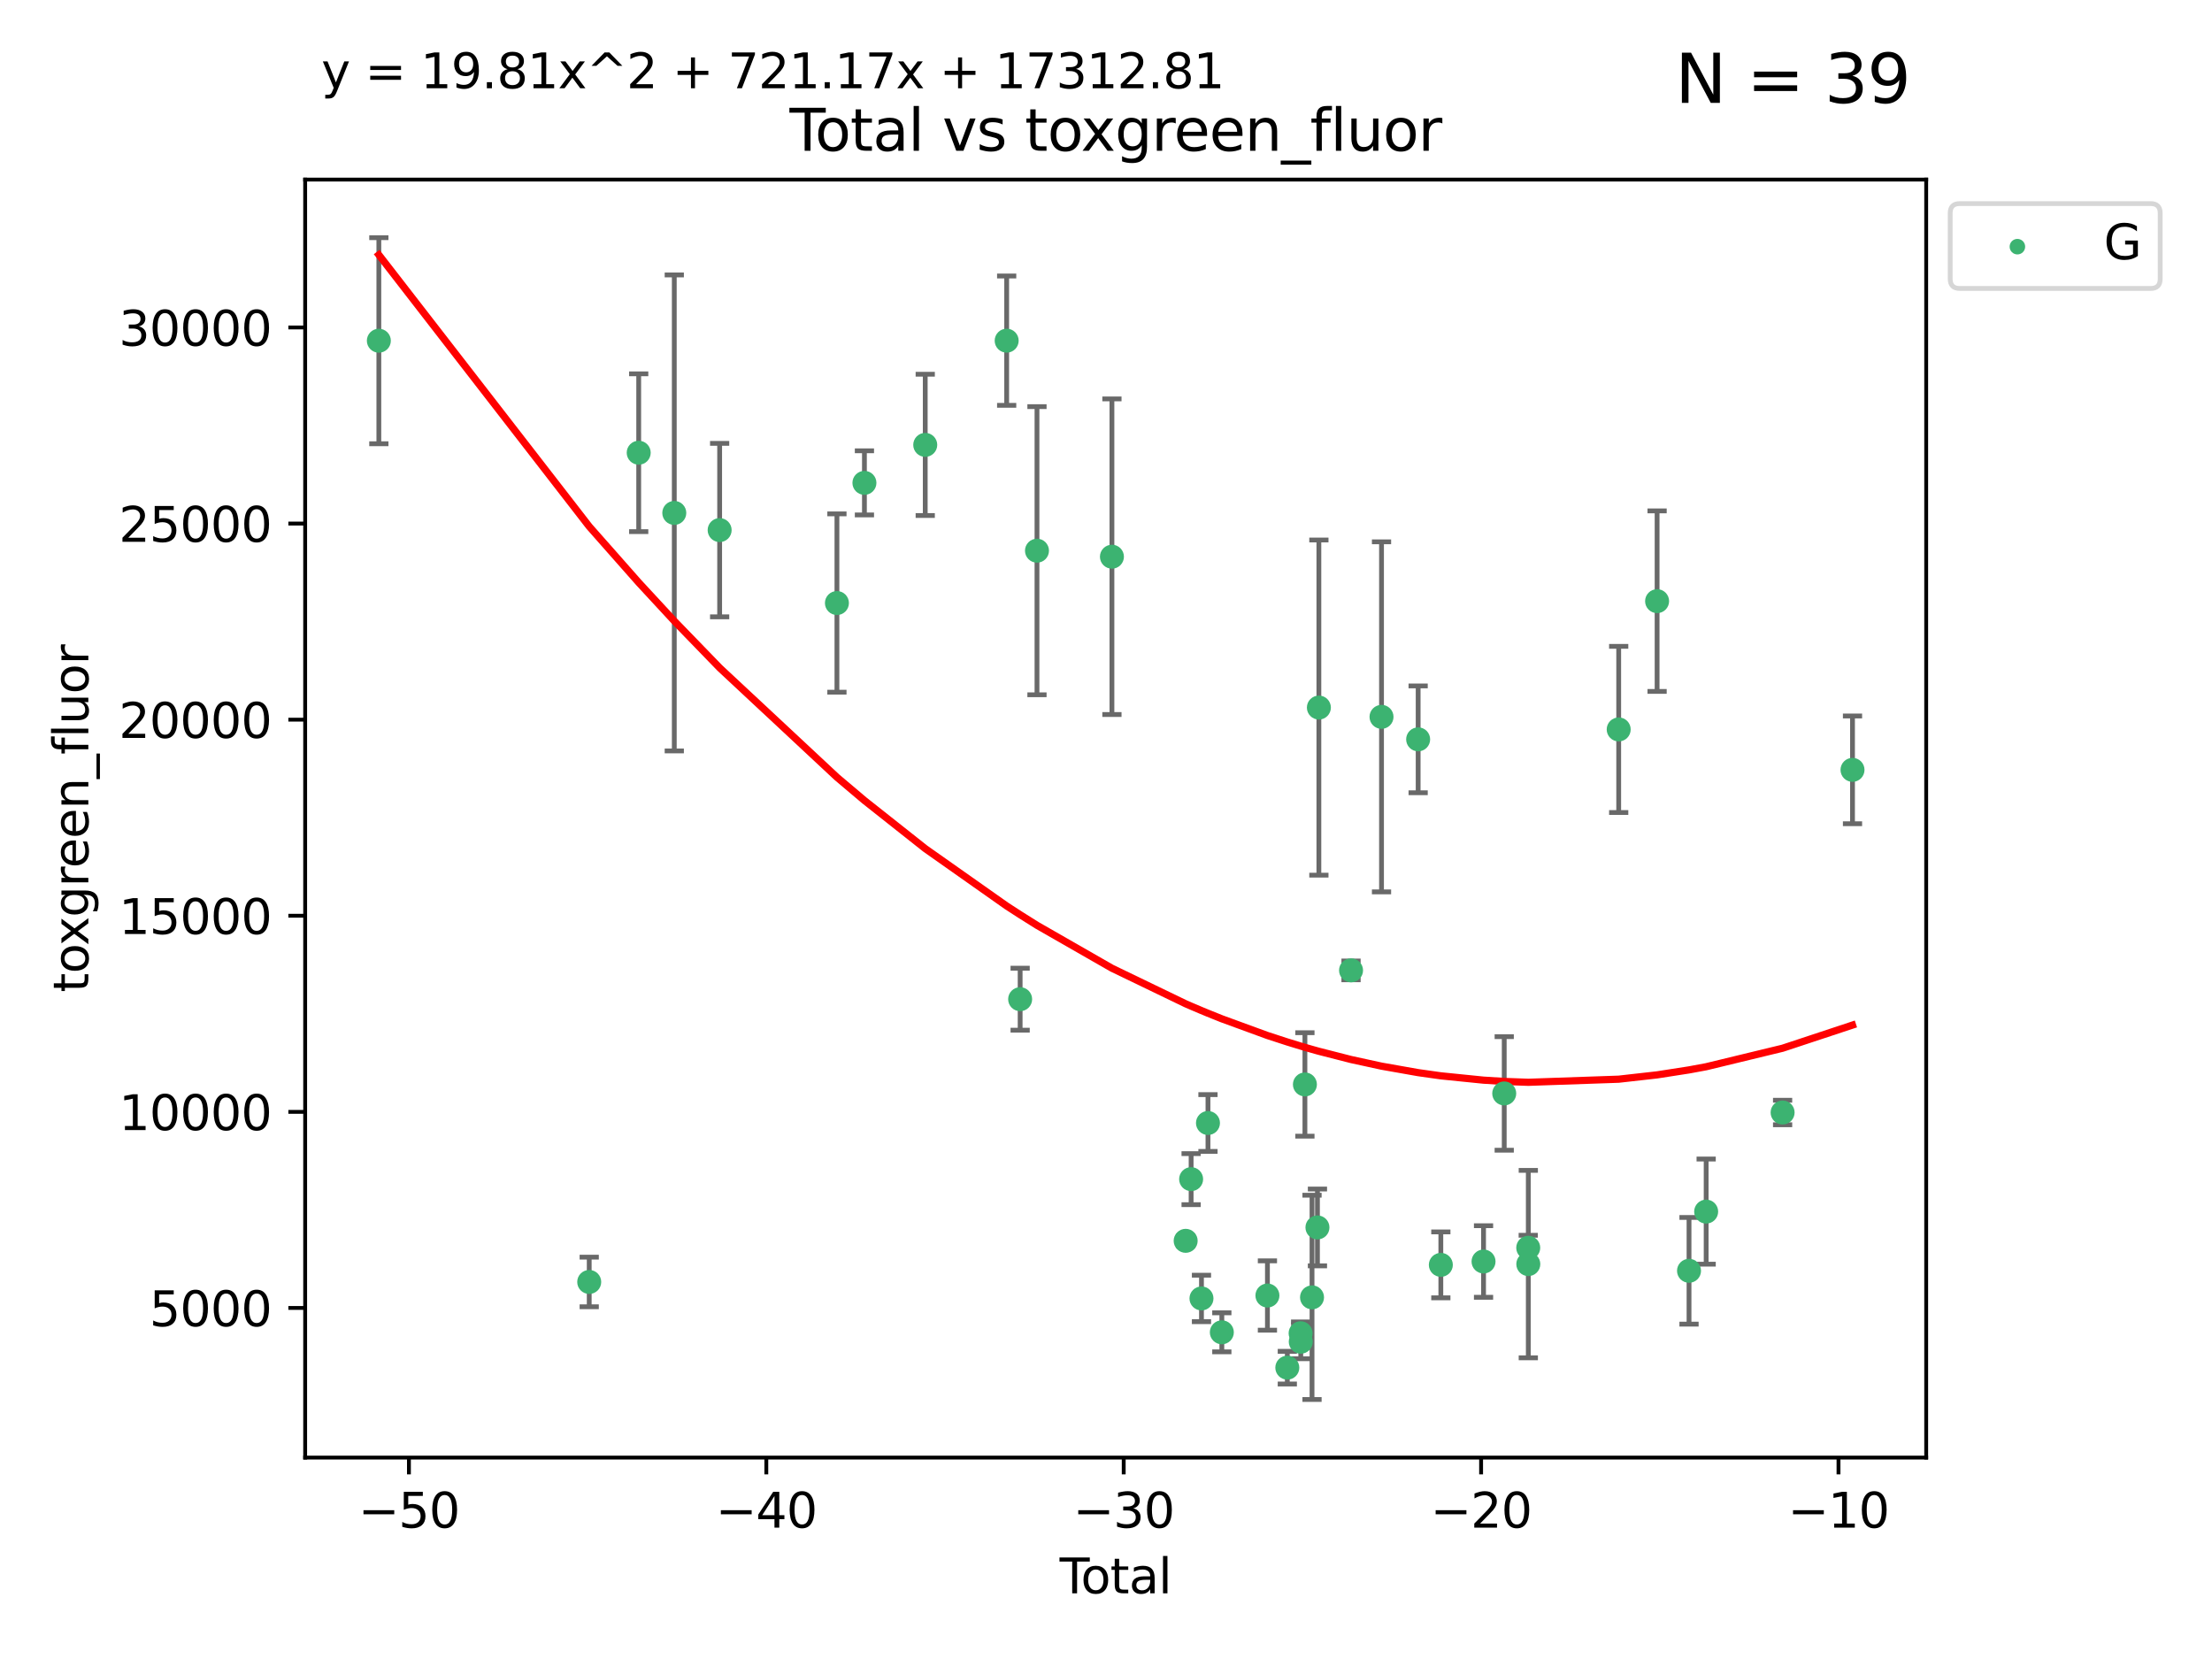 <?xml version="1.0" encoding="utf-8" standalone="no"?>
<!DOCTYPE svg PUBLIC "-//W3C//DTD SVG 1.1//EN"
  "http://www.w3.org/Graphics/SVG/1.1/DTD/svg11.dtd">
<svg xmlns:xlink="http://www.w3.org/1999/xlink" width="460.8pt" height="345.6pt" viewBox="0 0 460.8 345.6" xmlns="http://www.w3.org/2000/svg" version="1.1">
 <defs>
  <style type="text/css">*{stroke-linejoin: round; stroke-linecap: butt}</style>
 </defs>
 <g id="figure_1">
  <g id="patch_1">
   <path d="M 0 345.6 
L 460.8 345.6 
L 460.8 0 
L 0 0 
z
" style="fill: #ffffff"/>
  </g>
  <g id="axes_1">
   <g id="patch_2">
    <path d="M 63.571 303.64 
L 401.26 303.64 
L 401.26 37.411 
L 63.571 37.411 
z
" style="fill: #ffffff"/>
   </g>
   <g id="PathCollection_1">
    <defs>
     <path id="m43f8cc5f55" d="M 0 1.118 
C 0.297 1.118 0.581 1 0.791 0.791 
C 1 0.581 1.118 0.297 1.118 0 
C 1.118 -0.297 1 -0.581 0.791 -0.791 
C 0.581 -1 0.297 -1.118 0 -1.118 
C -0.297 -1.118 -0.581 -1 -0.791 -0.791 
C -1 -0.581 -1.118 -0.297 -1.118 0 
C -1.118 0.297 -1 0.581 -0.791 0.791 
C -0.581 1 -0.297 1.118 0 1.118 
z
" style="stroke: #3cb371"/>
    </defs>
    <g clip-path="url(#pac9cef1f33)">
     <use xlink:href="#m43f8cc5f55" x="78.921" y="70.977" style="fill: #3cb371; stroke: #3cb371"/>
     <use xlink:href="#m43f8cc5f55" x="122.745" y="267.056" style="fill: #3cb371; stroke: #3cb371"/>
     <use xlink:href="#m43f8cc5f55" x="133.054" y="94.31" style="fill: #3cb371; stroke: #3cb371"/>
     <use xlink:href="#m43f8cc5f55" x="140.466" y="106.853" style="fill: #3cb371; stroke: #3cb371"/>
     <use xlink:href="#m43f8cc5f55" x="149.915" y="110.429" style="fill: #3cb371; stroke: #3cb371"/>
     <use xlink:href="#m43f8cc5f55" x="174.347" y="125.623" style="fill: #3cb371; stroke: #3cb371"/>
     <use xlink:href="#m43f8cc5f55" x="180.076" y="100.591" style="fill: #3cb371; stroke: #3cb371"/>
     <use xlink:href="#m43f8cc5f55" x="192.744" y="92.676" style="fill: #3cb371; stroke: #3cb371"/>
     <use xlink:href="#m43f8cc5f55" x="209.708" y="70.968" style="fill: #3cb371; stroke: #3cb371"/>
     <use xlink:href="#m43f8cc5f55" x="212.514" y="208.149" style="fill: #3cb371; stroke: #3cb371"/>
     <use xlink:href="#m43f8cc5f55" x="216.022" y="114.719" style="fill: #3cb371; stroke: #3cb371"/>
     <use xlink:href="#m43f8cc5f55" x="231.636" y="115.971" style="fill: #3cb371; stroke: #3cb371"/>
     <use xlink:href="#m43f8cc5f55" x="246.995" y="258.486" style="fill: #3cb371; stroke: #3cb371"/>
     <use xlink:href="#m43f8cc5f55" x="248.132" y="245.635" style="fill: #3cb371; stroke: #3cb371"/>
     <use xlink:href="#m43f8cc5f55" x="250.289" y="270.487" style="fill: #3cb371; stroke: #3cb371"/>
     <use xlink:href="#m43f8cc5f55" x="251.643" y="233.941" style="fill: #3cb371; stroke: #3cb371"/>
     <use xlink:href="#m43f8cc5f55" x="254.53" y="277.544" style="fill: #3cb371; stroke: #3cb371"/>
     <use xlink:href="#m43f8cc5f55" x="264.028" y="269.88" style="fill: #3cb371; stroke: #3cb371"/>
     <use xlink:href="#m43f8cc5f55" x="268.172" y="284.908" style="fill: #3cb371; stroke: #3cb371"/>
     <use xlink:href="#m43f8cc5f55" x="270.942" y="277.739" style="fill: #3cb371; stroke: #3cb371"/>
     <use xlink:href="#m43f8cc5f55" x="270.973" y="279.508" style="fill: #3cb371; stroke: #3cb371"/>
     <use xlink:href="#m43f8cc5f55" x="271.837" y="225.909" style="fill: #3cb371; stroke: #3cb371"/>
     <use xlink:href="#m43f8cc5f55" x="273.319" y="270.261" style="fill: #3cb371; stroke: #3cb371"/>
     <use xlink:href="#m43f8cc5f55" x="274.449" y="255.697" style="fill: #3cb371; stroke: #3cb371"/>
     <use xlink:href="#m43f8cc5f55" x="274.747" y="147.399" style="fill: #3cb371; stroke: #3cb371"/>
     <use xlink:href="#m43f8cc5f55" x="281.447" y="202.146" style="fill: #3cb371; stroke: #3cb371"/>
     <use xlink:href="#m43f8cc5f55" x="287.795" y="149.334" style="fill: #3cb371; stroke: #3cb371"/>
     <use xlink:href="#m43f8cc5f55" x="295.426" y="154.019" style="fill: #3cb371; stroke: #3cb371"/>
     <use xlink:href="#m43f8cc5f55" x="300.153" y="263.493" style="fill: #3cb371; stroke: #3cb371"/>
     <use xlink:href="#m43f8cc5f55" x="309.049" y="262.793" style="fill: #3cb371; stroke: #3cb371"/>
     <use xlink:href="#m43f8cc5f55" x="313.358" y="227.782" style="fill: #3cb371; stroke: #3cb371"/>
     <use xlink:href="#m43f8cc5f55" x="318.359" y="259.933" style="fill: #3cb371; stroke: #3cb371"/>
     <use xlink:href="#m43f8cc5f55" x="318.374" y="263.334" style="fill: #3cb371; stroke: #3cb371"/>
     <use xlink:href="#m43f8cc5f55" x="337.204" y="151.954" style="fill: #3cb371; stroke: #3cb371"/>
     <use xlink:href="#m43f8cc5f55" x="345.204" y="125.231" style="fill: #3cb371; stroke: #3cb371"/>
     <use xlink:href="#m43f8cc5f55" x="351.854" y="264.73" style="fill: #3cb371; stroke: #3cb371"/>
     <use xlink:href="#m43f8cc5f55" x="355.424" y="252.398" style="fill: #3cb371; stroke: #3cb371"/>
     <use xlink:href="#m43f8cc5f55" x="371.349" y="231.755" style="fill: #3cb371; stroke: #3cb371"/>
     <use xlink:href="#m43f8cc5f55" x="385.911" y="160.375" style="fill: #3cb371; stroke: #3cb371"/>
    </g>
   </g>
   <g id="matplotlib.axis_1">
    <g id="xtick_1">
     <g id="line2d_1">
      <defs>
       <path id="mf91465f338" d="M 0 0 
L 0 3.5 
" style="stroke: #000000; stroke-width: 0.8"/>
      </defs>
      <g>
       <use xlink:href="#mf91465f338" x="85.187" y="303.64" style="stroke: #000000; stroke-width: 0.8"/>
      </g>
     </g>
     <g id="text_1">
      <!-- −50 -->
      <g transform="translate(74.634 318.238)scale(0.1 -0.1)">
       <defs>
        <path id="DejaVuSans-2212" d="M 678 2272 
L 4684 2272 
L 4684 1741 
L 678 1741 
L 678 2272 
z
" transform="scale(0.016)"/>
        <path id="DejaVuSans-35" d="M 691 4666 
L 3169 4666 
L 3169 4134 
L 1269 4134 
L 1269 2991 
Q 1406 3038 1543 3061 
Q 1681 3084 1819 3084 
Q 2600 3084 3056 2656 
Q 3513 2228 3513 1497 
Q 3513 744 3044 326 
Q 2575 -91 1722 -91 
Q 1428 -91 1123 -41 
Q 819 9 494 109 
L 494 744 
Q 775 591 1075 516 
Q 1375 441 1709 441 
Q 2250 441 2565 725 
Q 2881 1009 2881 1497 
Q 2881 1984 2565 2268 
Q 2250 2553 1709 2553 
Q 1456 2553 1204 2497 
Q 953 2441 691 2322 
L 691 4666 
z
" transform="scale(0.016)"/>
        <path id="DejaVuSans-30" d="M 2034 4250 
Q 1547 4250 1301 3770 
Q 1056 3291 1056 2328 
Q 1056 1369 1301 889 
Q 1547 409 2034 409 
Q 2525 409 2770 889 
Q 3016 1369 3016 2328 
Q 3016 3291 2770 3770 
Q 2525 4250 2034 4250 
z
M 2034 4750 
Q 2819 4750 3233 4129 
Q 3647 3509 3647 2328 
Q 3647 1150 3233 529 
Q 2819 -91 2034 -91 
Q 1250 -91 836 529 
Q 422 1150 422 2328 
Q 422 3509 836 4129 
Q 1250 4750 2034 4750 
z
" transform="scale(0.016)"/>
       </defs>
       <use xlink:href="#DejaVuSans-2212"/>
       <use xlink:href="#DejaVuSans-35" x="83.789"/>
       <use xlink:href="#DejaVuSans-30" x="147.412"/>
      </g>
     </g>
    </g>
    <g id="xtick_2">
     <g id="line2d_2">
      <g>
       <use xlink:href="#mf91465f338" x="159.638" y="303.64" style="stroke: #000000; stroke-width: 0.8"/>
      </g>
     </g>
     <g id="text_2">
      <!-- −40 -->
      <g transform="translate(149.086 318.238)scale(0.1 -0.1)">
       <defs>
        <path id="DejaVuSans-34" d="M 2419 4116 
L 825 1625 
L 2419 1625 
L 2419 4116 
z
M 2253 4666 
L 3047 4666 
L 3047 1625 
L 3713 1625 
L 3713 1100 
L 3047 1100 
L 3047 0 
L 2419 0 
L 2419 1100 
L 313 1100 
L 313 1709 
L 2253 4666 
z
" transform="scale(0.016)"/>
       </defs>
       <use xlink:href="#DejaVuSans-2212"/>
       <use xlink:href="#DejaVuSans-34" x="83.789"/>
       <use xlink:href="#DejaVuSans-30" x="147.412"/>
      </g>
     </g>
    </g>
    <g id="xtick_3">
     <g id="line2d_3">
      <g>
       <use xlink:href="#mf91465f338" x="234.089" y="303.64" style="stroke: #000000; stroke-width: 0.8"/>
      </g>
     </g>
     <g id="text_3">
      <!-- −30 -->
      <g transform="translate(223.537 318.238)scale(0.1 -0.1)">
       <defs>
        <path id="DejaVuSans-33" d="M 2597 2516 
Q 3050 2419 3304 2112 
Q 3559 1806 3559 1356 
Q 3559 666 3084 287 
Q 2609 -91 1734 -91 
Q 1441 -91 1130 -33 
Q 819 25 488 141 
L 488 750 
Q 750 597 1062 519 
Q 1375 441 1716 441 
Q 2309 441 2620 675 
Q 2931 909 2931 1356 
Q 2931 1769 2642 2001 
Q 2353 2234 1838 2234 
L 1294 2234 
L 1294 2753 
L 1863 2753 
Q 2328 2753 2575 2939 
Q 2822 3125 2822 3475 
Q 2822 3834 2567 4026 
Q 2313 4219 1838 4219 
Q 1578 4219 1281 4162 
Q 984 4106 628 3988 
L 628 4550 
Q 988 4650 1302 4700 
Q 1616 4750 1894 4750 
Q 2613 4750 3031 4423 
Q 3450 4097 3450 3541 
Q 3450 3153 3228 2886 
Q 3006 2619 2597 2516 
z
" transform="scale(0.016)"/>
       </defs>
       <use xlink:href="#DejaVuSans-2212"/>
       <use xlink:href="#DejaVuSans-33" x="83.789"/>
       <use xlink:href="#DejaVuSans-30" x="147.412"/>
      </g>
     </g>
    </g>
    <g id="xtick_4">
     <g id="line2d_4">
      <g>
       <use xlink:href="#mf91465f338" x="308.541" y="303.64" style="stroke: #000000; stroke-width: 0.8"/>
      </g>
     </g>
     <g id="text_4">
      <!-- −20 -->
      <g transform="translate(297.988 318.238)scale(0.1 -0.1)">
       <defs>
        <path id="DejaVuSans-32" d="M 1228 531 
L 3431 531 
L 3431 0 
L 469 0 
L 469 531 
Q 828 903 1448 1529 
Q 2069 2156 2228 2338 
Q 2531 2678 2651 2914 
Q 2772 3150 2772 3378 
Q 2772 3750 2511 3984 
Q 2250 4219 1831 4219 
Q 1534 4219 1204 4116 
Q 875 4013 500 3803 
L 500 4441 
Q 881 4594 1212 4672 
Q 1544 4750 1819 4750 
Q 2544 4750 2975 4387 
Q 3406 4025 3406 3419 
Q 3406 3131 3298 2873 
Q 3191 2616 2906 2266 
Q 2828 2175 2409 1742 
Q 1991 1309 1228 531 
z
" transform="scale(0.016)"/>
       </defs>
       <use xlink:href="#DejaVuSans-2212"/>
       <use xlink:href="#DejaVuSans-32" x="83.789"/>
       <use xlink:href="#DejaVuSans-30" x="147.412"/>
      </g>
     </g>
    </g>
    <g id="xtick_5">
     <g id="line2d_5">
      <g>
       <use xlink:href="#mf91465f338" x="382.992" y="303.64" style="stroke: #000000; stroke-width: 0.8"/>
      </g>
     </g>
     <g id="text_5">
      <!-- −10 -->
      <g transform="translate(372.44 318.238)scale(0.1 -0.1)">
       <defs>
        <path id="DejaVuSans-31" d="M 794 531 
L 1825 531 
L 1825 4091 
L 703 3866 
L 703 4441 
L 1819 4666 
L 2450 4666 
L 2450 531 
L 3481 531 
L 3481 0 
L 794 0 
L 794 531 
z
" transform="scale(0.016)"/>
       </defs>
       <use xlink:href="#DejaVuSans-2212"/>
       <use xlink:href="#DejaVuSans-31" x="83.789"/>
       <use xlink:href="#DejaVuSans-30" x="147.412"/>
      </g>
     </g>
    </g>
    <g id="text_6">
     <!-- Total -->
     <g transform="translate(220.739 331.917)scale(0.1 -0.1)">
      <defs>
       <path id="DejaVuSans-54" d="M -19 4666 
L 3928 4666 
L 3928 4134 
L 2272 4134 
L 2272 0 
L 1638 0 
L 1638 4134 
L -19 4134 
L -19 4666 
z
" transform="scale(0.016)"/>
       <path id="DejaVuSans-6f" d="M 1959 3097 
Q 1497 3097 1228 2736 
Q 959 2375 959 1747 
Q 959 1119 1226 758 
Q 1494 397 1959 397 
Q 2419 397 2687 759 
Q 2956 1122 2956 1747 
Q 2956 2369 2687 2733 
Q 2419 3097 1959 3097 
z
M 1959 3584 
Q 2709 3584 3137 3096 
Q 3566 2609 3566 1747 
Q 3566 888 3137 398 
Q 2709 -91 1959 -91 
Q 1206 -91 779 398 
Q 353 888 353 1747 
Q 353 2609 779 3096 
Q 1206 3584 1959 3584 
z
" transform="scale(0.016)"/>
       <path id="DejaVuSans-74" d="M 1172 4494 
L 1172 3500 
L 2356 3500 
L 2356 3053 
L 1172 3053 
L 1172 1153 
Q 1172 725 1289 603 
Q 1406 481 1766 481 
L 2356 481 
L 2356 0 
L 1766 0 
Q 1100 0 847 248 
Q 594 497 594 1153 
L 594 3053 
L 172 3053 
L 172 3500 
L 594 3500 
L 594 4494 
L 1172 4494 
z
" transform="scale(0.016)"/>
       <path id="DejaVuSans-61" d="M 2194 1759 
Q 1497 1759 1228 1600 
Q 959 1441 959 1056 
Q 959 750 1161 570 
Q 1363 391 1709 391 
Q 2188 391 2477 730 
Q 2766 1069 2766 1631 
L 2766 1759 
L 2194 1759 
z
M 3341 1997 
L 3341 0 
L 2766 0 
L 2766 531 
Q 2569 213 2275 61 
Q 1981 -91 1556 -91 
Q 1019 -91 701 211 
Q 384 513 384 1019 
Q 384 1609 779 1909 
Q 1175 2209 1959 2209 
L 2766 2209 
L 2766 2266 
Q 2766 2663 2505 2880 
Q 2244 3097 1772 3097 
Q 1472 3097 1187 3025 
Q 903 2953 641 2809 
L 641 3341 
Q 956 3463 1253 3523 
Q 1550 3584 1831 3584 
Q 2591 3584 2966 3190 
Q 3341 2797 3341 1997 
z
" transform="scale(0.016)"/>
       <path id="DejaVuSans-6c" d="M 603 4863 
L 1178 4863 
L 1178 0 
L 603 0 
L 603 4863 
z
" transform="scale(0.016)"/>
      </defs>
      <use xlink:href="#DejaVuSans-54"/>
      <use xlink:href="#DejaVuSans-6f" x="44.084"/>
      <use xlink:href="#DejaVuSans-74" x="105.266"/>
      <use xlink:href="#DejaVuSans-61" x="144.475"/>
      <use xlink:href="#DejaVuSans-6c" x="205.754"/>
     </g>
    </g>
   </g>
   <g id="matplotlib.axis_2">
    <g id="ytick_1">
     <g id="line2d_6">
      <defs>
       <path id="m50a6661875" d="M 0 0 
L -3.5 0 
" style="stroke: #000000; stroke-width: 0.8"/>
      </defs>
      <g>
       <use xlink:href="#m50a6661875" x="63.571" y="272.469" style="stroke: #000000; stroke-width: 0.8"/>
      </g>
     </g>
     <g id="text_7">
      <!-- 5000 -->
      <g transform="translate(31.121 276.268)scale(0.1 -0.1)">
       <use xlink:href="#DejaVuSans-35"/>
       <use xlink:href="#DejaVuSans-30" x="63.623"/>
       <use xlink:href="#DejaVuSans-30" x="127.246"/>
       <use xlink:href="#DejaVuSans-30" x="190.869"/>
      </g>
     </g>
    </g>
    <g id="ytick_2">
     <g id="line2d_7">
      <g>
       <use xlink:href="#m50a6661875" x="63.571" y="231.619" style="stroke: #000000; stroke-width: 0.8"/>
      </g>
     </g>
     <g id="text_8">
      <!-- 10000 -->
      <g transform="translate(24.759 235.418)scale(0.1 -0.1)">
       <use xlink:href="#DejaVuSans-31"/>
       <use xlink:href="#DejaVuSans-30" x="63.623"/>
       <use xlink:href="#DejaVuSans-30" x="127.246"/>
       <use xlink:href="#DejaVuSans-30" x="190.869"/>
       <use xlink:href="#DejaVuSans-30" x="254.492"/>
      </g>
     </g>
    </g>
    <g id="ytick_3">
     <g id="line2d_8">
      <g>
       <use xlink:href="#m50a6661875" x="63.571" y="190.769" style="stroke: #000000; stroke-width: 0.8"/>
      </g>
     </g>
     <g id="text_9">
      <!-- 15000 -->
      <g transform="translate(24.759 194.568)scale(0.1 -0.1)">
       <use xlink:href="#DejaVuSans-31"/>
       <use xlink:href="#DejaVuSans-35" x="63.623"/>
       <use xlink:href="#DejaVuSans-30" x="127.246"/>
       <use xlink:href="#DejaVuSans-30" x="190.869"/>
       <use xlink:href="#DejaVuSans-30" x="254.492"/>
      </g>
     </g>
    </g>
    <g id="ytick_4">
     <g id="line2d_9">
      <g>
       <use xlink:href="#m50a6661875" x="63.571" y="149.919" style="stroke: #000000; stroke-width: 0.8"/>
      </g>
     </g>
     <g id="text_10">
      <!-- 20000 -->
      <g transform="translate(24.759 153.718)scale(0.1 -0.1)">
       <use xlink:href="#DejaVuSans-32"/>
       <use xlink:href="#DejaVuSans-30" x="63.623"/>
       <use xlink:href="#DejaVuSans-30" x="127.246"/>
       <use xlink:href="#DejaVuSans-30" x="190.869"/>
       <use xlink:href="#DejaVuSans-30" x="254.492"/>
      </g>
     </g>
    </g>
    <g id="ytick_5">
     <g id="line2d_10">
      <g>
       <use xlink:href="#m50a6661875" x="63.571" y="109.069" style="stroke: #000000; stroke-width: 0.8"/>
      </g>
     </g>
     <g id="text_11">
      <!-- 25000 -->
      <g transform="translate(24.759 112.869)scale(0.1 -0.1)">
       <use xlink:href="#DejaVuSans-32"/>
       <use xlink:href="#DejaVuSans-35" x="63.623"/>
       <use xlink:href="#DejaVuSans-30" x="127.246"/>
       <use xlink:href="#DejaVuSans-30" x="190.869"/>
       <use xlink:href="#DejaVuSans-30" x="254.492"/>
      </g>
     </g>
    </g>
    <g id="ytick_6">
     <g id="line2d_11">
      <g>
       <use xlink:href="#m50a6661875" x="63.571" y="68.219" style="stroke: #000000; stroke-width: 0.8"/>
      </g>
     </g>
     <g id="text_12">
      <!-- 30000 -->
      <g transform="translate(24.759 72.019)scale(0.1 -0.1)">
       <use xlink:href="#DejaVuSans-33"/>
       <use xlink:href="#DejaVuSans-30" x="63.623"/>
       <use xlink:href="#DejaVuSans-30" x="127.246"/>
       <use xlink:href="#DejaVuSans-30" x="190.869"/>
       <use xlink:href="#DejaVuSans-30" x="254.492"/>
      </g>
     </g>
    </g>
    <g id="text_13">
     <!-- toxgreen_fluor -->
     <g transform="translate(18.401 206.72)rotate(-90)scale(0.1 -0.1)">
      <defs>
       <path id="DejaVuSans-78" d="M 3513 3500 
L 2247 1797 
L 3578 0 
L 2900 0 
L 1881 1375 
L 863 0 
L 184 0 
L 1544 1831 
L 300 3500 
L 978 3500 
L 1906 2253 
L 2834 3500 
L 3513 3500 
z
" transform="scale(0.016)"/>
       <path id="DejaVuSans-67" d="M 2906 1791 
Q 2906 2416 2648 2759 
Q 2391 3103 1925 3103 
Q 1463 3103 1205 2759 
Q 947 2416 947 1791 
Q 947 1169 1205 825 
Q 1463 481 1925 481 
Q 2391 481 2648 825 
Q 2906 1169 2906 1791 
z
M 3481 434 
Q 3481 -459 3084 -895 
Q 2688 -1331 1869 -1331 
Q 1566 -1331 1297 -1286 
Q 1028 -1241 775 -1147 
L 775 -588 
Q 1028 -725 1275 -790 
Q 1522 -856 1778 -856 
Q 2344 -856 2625 -561 
Q 2906 -266 2906 331 
L 2906 616 
Q 2728 306 2450 153 
Q 2172 0 1784 0 
Q 1141 0 747 490 
Q 353 981 353 1791 
Q 353 2603 747 3093 
Q 1141 3584 1784 3584 
Q 2172 3584 2450 3431 
Q 2728 3278 2906 2969 
L 2906 3500 
L 3481 3500 
L 3481 434 
z
" transform="scale(0.016)"/>
       <path id="DejaVuSans-72" d="M 2631 2963 
Q 2534 3019 2420 3045 
Q 2306 3072 2169 3072 
Q 1681 3072 1420 2755 
Q 1159 2438 1159 1844 
L 1159 0 
L 581 0 
L 581 3500 
L 1159 3500 
L 1159 2956 
Q 1341 3275 1631 3429 
Q 1922 3584 2338 3584 
Q 2397 3584 2469 3576 
Q 2541 3569 2628 3553 
L 2631 2963 
z
" transform="scale(0.016)"/>
       <path id="DejaVuSans-65" d="M 3597 1894 
L 3597 1613 
L 953 1613 
Q 991 1019 1311 708 
Q 1631 397 2203 397 
Q 2534 397 2845 478 
Q 3156 559 3463 722 
L 3463 178 
Q 3153 47 2828 -22 
Q 2503 -91 2169 -91 
Q 1331 -91 842 396 
Q 353 884 353 1716 
Q 353 2575 817 3079 
Q 1281 3584 2069 3584 
Q 2775 3584 3186 3129 
Q 3597 2675 3597 1894 
z
M 3022 2063 
Q 3016 2534 2758 2815 
Q 2500 3097 2075 3097 
Q 1594 3097 1305 2825 
Q 1016 2553 972 2059 
L 3022 2063 
z
" transform="scale(0.016)"/>
       <path id="DejaVuSans-6e" d="M 3513 2113 
L 3513 0 
L 2938 0 
L 2938 2094 
Q 2938 2591 2744 2837 
Q 2550 3084 2163 3084 
Q 1697 3084 1428 2787 
Q 1159 2491 1159 1978 
L 1159 0 
L 581 0 
L 581 3500 
L 1159 3500 
L 1159 2956 
Q 1366 3272 1645 3428 
Q 1925 3584 2291 3584 
Q 2894 3584 3203 3211 
Q 3513 2838 3513 2113 
z
" transform="scale(0.016)"/>
       <path id="DejaVuSans-5f" d="M 3263 -1063 
L 3263 -1509 
L -63 -1509 
L -63 -1063 
L 3263 -1063 
z
" transform="scale(0.016)"/>
       <path id="DejaVuSans-66" d="M 2375 4863 
L 2375 4384 
L 1825 4384 
Q 1516 4384 1395 4259 
Q 1275 4134 1275 3809 
L 1275 3500 
L 2222 3500 
L 2222 3053 
L 1275 3053 
L 1275 0 
L 697 0 
L 697 3053 
L 147 3053 
L 147 3500 
L 697 3500 
L 697 3744 
Q 697 4328 969 4595 
Q 1241 4863 1831 4863 
L 2375 4863 
z
" transform="scale(0.016)"/>
       <path id="DejaVuSans-75" d="M 544 1381 
L 544 3500 
L 1119 3500 
L 1119 1403 
Q 1119 906 1312 657 
Q 1506 409 1894 409 
Q 2359 409 2629 706 
Q 2900 1003 2900 1516 
L 2900 3500 
L 3475 3500 
L 3475 0 
L 2900 0 
L 2900 538 
Q 2691 219 2414 64 
Q 2138 -91 1772 -91 
Q 1169 -91 856 284 
Q 544 659 544 1381 
z
M 1991 3584 
L 1991 3584 
z
" transform="scale(0.016)"/>
      </defs>
      <use xlink:href="#DejaVuSans-74"/>
      <use xlink:href="#DejaVuSans-6f" x="39.209"/>
      <use xlink:href="#DejaVuSans-78" x="97.266"/>
      <use xlink:href="#DejaVuSans-67" x="156.445"/>
      <use xlink:href="#DejaVuSans-72" x="219.922"/>
      <use xlink:href="#DejaVuSans-65" x="258.785"/>
      <use xlink:href="#DejaVuSans-65" x="320.309"/>
      <use xlink:href="#DejaVuSans-6e" x="381.832"/>
      <use xlink:href="#DejaVuSans-5f" x="445.211"/>
      <use xlink:href="#DejaVuSans-66" x="495.211"/>
      <use xlink:href="#DejaVuSans-6c" x="530.416"/>
      <use xlink:href="#DejaVuSans-75" x="558.199"/>
      <use xlink:href="#DejaVuSans-6f" x="621.578"/>
      <use xlink:href="#DejaVuSans-72" x="682.76"/>
     </g>
    </g>
   </g>
   <g id="LineCollection_1">
    <path d="M 78.921 92.441 
L 78.921 49.513 
" clip-path="url(#pac9cef1f33)" style="fill: none; stroke: #696969"/>
    <path d="M 122.745 272.224 
L 122.745 261.889 
" clip-path="url(#pac9cef1f33)" style="fill: none; stroke: #696969"/>
    <path d="M 133.054 110.743 
L 133.054 77.878 
" clip-path="url(#pac9cef1f33)" style="fill: none; stroke: #696969"/>
    <path d="M 140.466 156.432 
L 140.466 57.275 
" clip-path="url(#pac9cef1f33)" style="fill: none; stroke: #696969"/>
    <path d="M 149.915 128.496 
L 149.915 92.361 
" clip-path="url(#pac9cef1f33)" style="fill: none; stroke: #696969"/>
    <path d="M 174.347 144.197 
L 174.347 107.05 
" clip-path="url(#pac9cef1f33)" style="fill: none; stroke: #696969"/>
    <path d="M 180.076 107.27 
L 180.076 93.912 
" clip-path="url(#pac9cef1f33)" style="fill: none; stroke: #696969"/>
    <path d="M 192.744 107.389 
L 192.744 77.962 
" clip-path="url(#pac9cef1f33)" style="fill: none; stroke: #696969"/>
    <path d="M 209.708 84.439 
L 209.708 57.496 
" clip-path="url(#pac9cef1f33)" style="fill: none; stroke: #696969"/>
    <path d="M 212.514 214.601 
L 212.514 201.697 
" clip-path="url(#pac9cef1f33)" style="fill: none; stroke: #696969"/>
    <path d="M 216.022 144.732 
L 216.022 84.707 
" clip-path="url(#pac9cef1f33)" style="fill: none; stroke: #696969"/>
    <path d="M 231.636 148.846 
L 231.636 83.097 
" clip-path="url(#pac9cef1f33)" style="fill: none; stroke: #696969"/>
    <path d="M 246.995 259.502 
L 246.995 257.469 
" clip-path="url(#pac9cef1f33)" style="fill: none; stroke: #696969"/>
    <path d="M 248.132 250.951 
L 248.132 240.32 
" clip-path="url(#pac9cef1f33)" style="fill: none; stroke: #696969"/>
    <path d="M 250.289 275.325 
L 250.289 265.648 
" clip-path="url(#pac9cef1f33)" style="fill: none; stroke: #696969"/>
    <path d="M 251.643 239.853 
L 251.643 228.029 
" clip-path="url(#pac9cef1f33)" style="fill: none; stroke: #696969"/>
    <path d="M 254.53 281.607 
L 254.53 273.482 
" clip-path="url(#pac9cef1f33)" style="fill: none; stroke: #696969"/>
    <path d="M 264.028 277.104 
L 264.028 262.656 
" clip-path="url(#pac9cef1f33)" style="fill: none; stroke: #696969"/>
    <path d="M 268.172 288.312 
L 268.172 281.504 
" clip-path="url(#pac9cef1f33)" style="fill: none; stroke: #696969"/>
    <path d="M 270.942 280.096 
L 270.942 275.381 
" clip-path="url(#pac9cef1f33)" style="fill: none; stroke: #696969"/>
    <path d="M 270.973 283.046 
L 270.973 275.969 
" clip-path="url(#pac9cef1f33)" style="fill: none; stroke: #696969"/>
    <path d="M 271.837 236.688 
L 271.837 215.13 
" clip-path="url(#pac9cef1f33)" style="fill: none; stroke: #696969"/>
    <path d="M 273.319 291.539 
L 273.319 248.983 
" clip-path="url(#pac9cef1f33)" style="fill: none; stroke: #696969"/>
    <path d="M 274.449 263.701 
L 274.449 247.694 
" clip-path="url(#pac9cef1f33)" style="fill: none; stroke: #696969"/>
    <path d="M 274.747 182.307 
L 274.747 112.49 
" clip-path="url(#pac9cef1f33)" style="fill: none; stroke: #696969"/>
    <path d="M 281.447 204.107 
L 281.447 200.186 
" clip-path="url(#pac9cef1f33)" style="fill: none; stroke: #696969"/>
    <path d="M 287.795 185.794 
L 287.795 112.874 
" clip-path="url(#pac9cef1f33)" style="fill: none; stroke: #696969"/>
    <path d="M 295.426 165.142 
L 295.426 142.895 
" clip-path="url(#pac9cef1f33)" style="fill: none; stroke: #696969"/>
    <path d="M 300.153 270.361 
L 300.153 256.625 
" clip-path="url(#pac9cef1f33)" style="fill: none; stroke: #696969"/>
    <path d="M 309.049 270.251 
L 309.049 255.335 
" clip-path="url(#pac9cef1f33)" style="fill: none; stroke: #696969"/>
    <path d="M 313.358 239.61 
L 313.358 215.955 
" clip-path="url(#pac9cef1f33)" style="fill: none; stroke: #696969"/>
    <path d="M 318.359 262.539 
L 318.359 257.327 
" clip-path="url(#pac9cef1f33)" style="fill: none; stroke: #696969"/>
    <path d="M 318.374 282.857 
L 318.374 243.812 
" clip-path="url(#pac9cef1f33)" style="fill: none; stroke: #696969"/>
    <path d="M 337.204 169.259 
L 337.204 134.649 
" clip-path="url(#pac9cef1f33)" style="fill: none; stroke: #696969"/>
    <path d="M 345.204 144.035 
L 345.204 106.427 
" clip-path="url(#pac9cef1f33)" style="fill: none; stroke: #696969"/>
    <path d="M 351.854 275.839 
L 351.854 253.621 
" clip-path="url(#pac9cef1f33)" style="fill: none; stroke: #696969"/>
    <path d="M 355.424 263.351 
L 355.424 241.446 
" clip-path="url(#pac9cef1f33)" style="fill: none; stroke: #696969"/>
    <path d="M 371.349 234.306 
L 371.349 229.205 
" clip-path="url(#pac9cef1f33)" style="fill: none; stroke: #696969"/>
    <path d="M 385.911 171.597 
L 385.911 149.152 
" clip-path="url(#pac9cef1f33)" style="fill: none; stroke: #696969"/>
   </g>
   <g id="line2d_12">
    <defs>
     <path id="m668479d0d2" d="M 2 0 
L -2 -0 
" style="stroke: #696969"/>
    </defs>
    <g clip-path="url(#pac9cef1f33)">
     <use xlink:href="#m668479d0d2" x="78.921" y="92.441" style="fill: #696969; stroke: #696969"/>
     <use xlink:href="#m668479d0d2" x="122.745" y="272.224" style="fill: #696969; stroke: #696969"/>
     <use xlink:href="#m668479d0d2" x="133.054" y="110.743" style="fill: #696969; stroke: #696969"/>
     <use xlink:href="#m668479d0d2" x="140.466" y="156.432" style="fill: #696969; stroke: #696969"/>
     <use xlink:href="#m668479d0d2" x="149.915" y="128.496" style="fill: #696969; stroke: #696969"/>
     <use xlink:href="#m668479d0d2" x="174.347" y="144.197" style="fill: #696969; stroke: #696969"/>
     <use xlink:href="#m668479d0d2" x="180.076" y="107.27" style="fill: #696969; stroke: #696969"/>
     <use xlink:href="#m668479d0d2" x="192.744" y="107.389" style="fill: #696969; stroke: #696969"/>
     <use xlink:href="#m668479d0d2" x="209.708" y="84.439" style="fill: #696969; stroke: #696969"/>
     <use xlink:href="#m668479d0d2" x="212.514" y="214.601" style="fill: #696969; stroke: #696969"/>
     <use xlink:href="#m668479d0d2" x="216.022" y="144.732" style="fill: #696969; stroke: #696969"/>
     <use xlink:href="#m668479d0d2" x="231.636" y="148.846" style="fill: #696969; stroke: #696969"/>
     <use xlink:href="#m668479d0d2" x="246.995" y="259.502" style="fill: #696969; stroke: #696969"/>
     <use xlink:href="#m668479d0d2" x="248.132" y="250.951" style="fill: #696969; stroke: #696969"/>
     <use xlink:href="#m668479d0d2" x="250.289" y="275.325" style="fill: #696969; stroke: #696969"/>
     <use xlink:href="#m668479d0d2" x="251.643" y="239.853" style="fill: #696969; stroke: #696969"/>
     <use xlink:href="#m668479d0d2" x="254.53" y="281.607" style="fill: #696969; stroke: #696969"/>
     <use xlink:href="#m668479d0d2" x="264.028" y="277.104" style="fill: #696969; stroke: #696969"/>
     <use xlink:href="#m668479d0d2" x="268.172" y="288.312" style="fill: #696969; stroke: #696969"/>
     <use xlink:href="#m668479d0d2" x="270.942" y="280.096" style="fill: #696969; stroke: #696969"/>
     <use xlink:href="#m668479d0d2" x="270.973" y="283.046" style="fill: #696969; stroke: #696969"/>
     <use xlink:href="#m668479d0d2" x="271.837" y="236.688" style="fill: #696969; stroke: #696969"/>
     <use xlink:href="#m668479d0d2" x="273.319" y="291.539" style="fill: #696969; stroke: #696969"/>
     <use xlink:href="#m668479d0d2" x="274.449" y="263.701" style="fill: #696969; stroke: #696969"/>
     <use xlink:href="#m668479d0d2" x="274.747" y="182.307" style="fill: #696969; stroke: #696969"/>
     <use xlink:href="#m668479d0d2" x="281.447" y="204.107" style="fill: #696969; stroke: #696969"/>
     <use xlink:href="#m668479d0d2" x="287.795" y="185.794" style="fill: #696969; stroke: #696969"/>
     <use xlink:href="#m668479d0d2" x="295.426" y="165.142" style="fill: #696969; stroke: #696969"/>
     <use xlink:href="#m668479d0d2" x="300.153" y="270.361" style="fill: #696969; stroke: #696969"/>
     <use xlink:href="#m668479d0d2" x="309.049" y="270.251" style="fill: #696969; stroke: #696969"/>
     <use xlink:href="#m668479d0d2" x="313.358" y="239.61" style="fill: #696969; stroke: #696969"/>
     <use xlink:href="#m668479d0d2" x="318.359" y="262.539" style="fill: #696969; stroke: #696969"/>
     <use xlink:href="#m668479d0d2" x="318.374" y="282.857" style="fill: #696969; stroke: #696969"/>
     <use xlink:href="#m668479d0d2" x="337.204" y="169.259" style="fill: #696969; stroke: #696969"/>
     <use xlink:href="#m668479d0d2" x="345.204" y="144.035" style="fill: #696969; stroke: #696969"/>
     <use xlink:href="#m668479d0d2" x="351.854" y="275.839" style="fill: #696969; stroke: #696969"/>
     <use xlink:href="#m668479d0d2" x="355.424" y="263.351" style="fill: #696969; stroke: #696969"/>
     <use xlink:href="#m668479d0d2" x="371.349" y="234.306" style="fill: #696969; stroke: #696969"/>
     <use xlink:href="#m668479d0d2" x="385.911" y="171.597" style="fill: #696969; stroke: #696969"/>
    </g>
   </g>
   <g id="line2d_13">
    <g clip-path="url(#pac9cef1f33)">
     <use xlink:href="#m668479d0d2" x="78.921" y="49.513" style="fill: #696969; stroke: #696969"/>
     <use xlink:href="#m668479d0d2" x="122.745" y="261.889" style="fill: #696969; stroke: #696969"/>
     <use xlink:href="#m668479d0d2" x="133.054" y="77.878" style="fill: #696969; stroke: #696969"/>
     <use xlink:href="#m668479d0d2" x="140.466" y="57.275" style="fill: #696969; stroke: #696969"/>
     <use xlink:href="#m668479d0d2" x="149.915" y="92.361" style="fill: #696969; stroke: #696969"/>
     <use xlink:href="#m668479d0d2" x="174.347" y="107.05" style="fill: #696969; stroke: #696969"/>
     <use xlink:href="#m668479d0d2" x="180.076" y="93.912" style="fill: #696969; stroke: #696969"/>
     <use xlink:href="#m668479d0d2" x="192.744" y="77.962" style="fill: #696969; stroke: #696969"/>
     <use xlink:href="#m668479d0d2" x="209.708" y="57.496" style="fill: #696969; stroke: #696969"/>
     <use xlink:href="#m668479d0d2" x="212.514" y="201.697" style="fill: #696969; stroke: #696969"/>
     <use xlink:href="#m668479d0d2" x="216.022" y="84.707" style="fill: #696969; stroke: #696969"/>
     <use xlink:href="#m668479d0d2" x="231.636" y="83.097" style="fill: #696969; stroke: #696969"/>
     <use xlink:href="#m668479d0d2" x="246.995" y="257.469" style="fill: #696969; stroke: #696969"/>
     <use xlink:href="#m668479d0d2" x="248.132" y="240.32" style="fill: #696969; stroke: #696969"/>
     <use xlink:href="#m668479d0d2" x="250.289" y="265.648" style="fill: #696969; stroke: #696969"/>
     <use xlink:href="#m668479d0d2" x="251.643" y="228.029" style="fill: #696969; stroke: #696969"/>
     <use xlink:href="#m668479d0d2" x="254.53" y="273.482" style="fill: #696969; stroke: #696969"/>
     <use xlink:href="#m668479d0d2" x="264.028" y="262.656" style="fill: #696969; stroke: #696969"/>
     <use xlink:href="#m668479d0d2" x="268.172" y="281.504" style="fill: #696969; stroke: #696969"/>
     <use xlink:href="#m668479d0d2" x="270.942" y="275.381" style="fill: #696969; stroke: #696969"/>
     <use xlink:href="#m668479d0d2" x="270.973" y="275.969" style="fill: #696969; stroke: #696969"/>
     <use xlink:href="#m668479d0d2" x="271.837" y="215.13" style="fill: #696969; stroke: #696969"/>
     <use xlink:href="#m668479d0d2" x="273.319" y="248.983" style="fill: #696969; stroke: #696969"/>
     <use xlink:href="#m668479d0d2" x="274.449" y="247.694" style="fill: #696969; stroke: #696969"/>
     <use xlink:href="#m668479d0d2" x="274.747" y="112.49" style="fill: #696969; stroke: #696969"/>
     <use xlink:href="#m668479d0d2" x="281.447" y="200.186" style="fill: #696969; stroke: #696969"/>
     <use xlink:href="#m668479d0d2" x="287.795" y="112.874" style="fill: #696969; stroke: #696969"/>
     <use xlink:href="#m668479d0d2" x="295.426" y="142.895" style="fill: #696969; stroke: #696969"/>
     <use xlink:href="#m668479d0d2" x="300.153" y="256.625" style="fill: #696969; stroke: #696969"/>
     <use xlink:href="#m668479d0d2" x="309.049" y="255.335" style="fill: #696969; stroke: #696969"/>
     <use xlink:href="#m668479d0d2" x="313.358" y="215.955" style="fill: #696969; stroke: #696969"/>
     <use xlink:href="#m668479d0d2" x="318.359" y="257.327" style="fill: #696969; stroke: #696969"/>
     <use xlink:href="#m668479d0d2" x="318.374" y="243.812" style="fill: #696969; stroke: #696969"/>
     <use xlink:href="#m668479d0d2" x="337.204" y="134.649" style="fill: #696969; stroke: #696969"/>
     <use xlink:href="#m668479d0d2" x="345.204" y="106.427" style="fill: #696969; stroke: #696969"/>
     <use xlink:href="#m668479d0d2" x="351.854" y="253.621" style="fill: #696969; stroke: #696969"/>
     <use xlink:href="#m668479d0d2" x="355.424" y="241.446" style="fill: #696969; stroke: #696969"/>
     <use xlink:href="#m668479d0d2" x="371.349" y="229.205" style="fill: #696969; stroke: #696969"/>
     <use xlink:href="#m668479d0d2" x="385.911" y="149.152" style="fill: #696969; stroke: #696969"/>
    </g>
   </g>
   <g id="line2d_14">
    <path d="M 78.921 53.095 
L 122.745 109.673 
L 133.054 121.353 
L 140.466 129.366 
L 149.915 139.118 
L 174.347 161.915 
L 180.076 166.756 
L 192.744 176.78 
L 209.708 188.735 
L 212.514 190.551 
L 216.022 192.756 
L 231.636 201.7 
L 246.995 209.108 
L 248.132 209.602 
L 250.289 210.518 
L 251.643 211.079 
L 254.53 212.239 
L 264.028 215.713 
L 268.172 217.064 
L 270.942 217.911 
L 270.973 217.92 
L 271.837 218.175 
L 273.319 218.602 
L 274.449 218.919 
L 274.747 219.001 
L 281.447 220.716 
L 287.795 222.099 
L 295.426 223.449 
L 300.153 224.115 
L 309.049 225.015 
L 313.358 225.284 
L 318.359 225.461 
L 318.374 225.462 
L 337.204 224.816 
L 345.204 223.916 
L 351.854 222.882 
L 355.424 222.221 
L 371.349 218.365 
L 385.911 213.543 
" clip-path="url(#pac9cef1f33)" style="fill: none; stroke: #ff0000; stroke-width: 1.5; stroke-linecap: square"/>
   </g>
   <g id="line2d_15">
    <defs>
     <path id="m3cdafdf498" d="M 0 2 
C 0.53 2 1.039 1.789 1.414 1.414 
C 1.789 1.039 2 0.53 2 0 
C 2 -0.53 1.789 -1.039 1.414 -1.414 
C 1.039 -1.789 0.53 -2 0 -2 
C -0.53 -2 -1.039 -1.789 -1.414 -1.414 
C -1.789 -1.039 -2 -0.53 -2 0 
C -2 0.53 -1.789 1.039 -1.414 1.414 
C -1.039 1.789 -0.53 2 0 2 
z
" style="stroke: #3cb371"/>
    </defs>
    <g clip-path="url(#pac9cef1f33)">
     <use xlink:href="#m3cdafdf498" x="78.921" y="70.977" style="fill: #3cb371; stroke: #3cb371"/>
     <use xlink:href="#m3cdafdf498" x="122.745" y="267.056" style="fill: #3cb371; stroke: #3cb371"/>
     <use xlink:href="#m3cdafdf498" x="133.054" y="94.31" style="fill: #3cb371; stroke: #3cb371"/>
     <use xlink:href="#m3cdafdf498" x="140.466" y="106.853" style="fill: #3cb371; stroke: #3cb371"/>
     <use xlink:href="#m3cdafdf498" x="149.915" y="110.429" style="fill: #3cb371; stroke: #3cb371"/>
     <use xlink:href="#m3cdafdf498" x="174.347" y="125.623" style="fill: #3cb371; stroke: #3cb371"/>
     <use xlink:href="#m3cdafdf498" x="180.076" y="100.591" style="fill: #3cb371; stroke: #3cb371"/>
     <use xlink:href="#m3cdafdf498" x="192.744" y="92.676" style="fill: #3cb371; stroke: #3cb371"/>
     <use xlink:href="#m3cdafdf498" x="209.708" y="70.968" style="fill: #3cb371; stroke: #3cb371"/>
     <use xlink:href="#m3cdafdf498" x="212.514" y="208.149" style="fill: #3cb371; stroke: #3cb371"/>
     <use xlink:href="#m3cdafdf498" x="216.022" y="114.719" style="fill: #3cb371; stroke: #3cb371"/>
     <use xlink:href="#m3cdafdf498" x="231.636" y="115.971" style="fill: #3cb371; stroke: #3cb371"/>
     <use xlink:href="#m3cdafdf498" x="246.995" y="258.486" style="fill: #3cb371; stroke: #3cb371"/>
     <use xlink:href="#m3cdafdf498" x="248.132" y="245.635" style="fill: #3cb371; stroke: #3cb371"/>
     <use xlink:href="#m3cdafdf498" x="250.289" y="270.487" style="fill: #3cb371; stroke: #3cb371"/>
     <use xlink:href="#m3cdafdf498" x="251.643" y="233.941" style="fill: #3cb371; stroke: #3cb371"/>
     <use xlink:href="#m3cdafdf498" x="254.53" y="277.544" style="fill: #3cb371; stroke: #3cb371"/>
     <use xlink:href="#m3cdafdf498" x="264.028" y="269.88" style="fill: #3cb371; stroke: #3cb371"/>
     <use xlink:href="#m3cdafdf498" x="268.172" y="284.908" style="fill: #3cb371; stroke: #3cb371"/>
     <use xlink:href="#m3cdafdf498" x="270.942" y="277.739" style="fill: #3cb371; stroke: #3cb371"/>
     <use xlink:href="#m3cdafdf498" x="270.973" y="279.508" style="fill: #3cb371; stroke: #3cb371"/>
     <use xlink:href="#m3cdafdf498" x="271.837" y="225.909" style="fill: #3cb371; stroke: #3cb371"/>
     <use xlink:href="#m3cdafdf498" x="273.319" y="270.261" style="fill: #3cb371; stroke: #3cb371"/>
     <use xlink:href="#m3cdafdf498" x="274.449" y="255.697" style="fill: #3cb371; stroke: #3cb371"/>
     <use xlink:href="#m3cdafdf498" x="274.747" y="147.399" style="fill: #3cb371; stroke: #3cb371"/>
     <use xlink:href="#m3cdafdf498" x="281.447" y="202.146" style="fill: #3cb371; stroke: #3cb371"/>
     <use xlink:href="#m3cdafdf498" x="287.795" y="149.334" style="fill: #3cb371; stroke: #3cb371"/>
     <use xlink:href="#m3cdafdf498" x="295.426" y="154.019" style="fill: #3cb371; stroke: #3cb371"/>
     <use xlink:href="#m3cdafdf498" x="300.153" y="263.493" style="fill: #3cb371; stroke: #3cb371"/>
     <use xlink:href="#m3cdafdf498" x="309.049" y="262.793" style="fill: #3cb371; stroke: #3cb371"/>
     <use xlink:href="#m3cdafdf498" x="313.358" y="227.782" style="fill: #3cb371; stroke: #3cb371"/>
     <use xlink:href="#m3cdafdf498" x="318.359" y="259.933" style="fill: #3cb371; stroke: #3cb371"/>
     <use xlink:href="#m3cdafdf498" x="318.374" y="263.334" style="fill: #3cb371; stroke: #3cb371"/>
     <use xlink:href="#m3cdafdf498" x="337.204" y="151.954" style="fill: #3cb371; stroke: #3cb371"/>
     <use xlink:href="#m3cdafdf498" x="345.204" y="125.231" style="fill: #3cb371; stroke: #3cb371"/>
     <use xlink:href="#m3cdafdf498" x="351.854" y="264.73" style="fill: #3cb371; stroke: #3cb371"/>
     <use xlink:href="#m3cdafdf498" x="355.424" y="252.398" style="fill: #3cb371; stroke: #3cb371"/>
     <use xlink:href="#m3cdafdf498" x="371.349" y="231.755" style="fill: #3cb371; stroke: #3cb371"/>
     <use xlink:href="#m3cdafdf498" x="385.911" y="160.375" style="fill: #3cb371; stroke: #3cb371"/>
    </g>
   </g>
   <g id="patch_3">
    <path d="M 63.571 303.64 
L 63.571 37.411 
" style="fill: none; stroke: #000000; stroke-width: 0.8; stroke-linejoin: miter; stroke-linecap: square"/>
   </g>
   <g id="patch_4">
    <path d="M 401.26 303.64 
L 401.26 37.411 
" style="fill: none; stroke: #000000; stroke-width: 0.8; stroke-linejoin: miter; stroke-linecap: square"/>
   </g>
   <g id="patch_5">
    <path d="M 63.571 303.64 
L 401.26 303.64 
" style="fill: none; stroke: #000000; stroke-width: 0.8; stroke-linejoin: miter; stroke-linecap: square"/>
   </g>
   <g id="patch_6">
    <path d="M 63.571 37.411 
L 401.26 37.411 
" style="fill: none; stroke: #000000; stroke-width: 0.8; stroke-linejoin: miter; stroke-linecap: square"/>
   </g>
   <g id="text_14">
    <!-- N = 39 -->
    <g transform="translate(348.964 21.426)scale(0.14 -0.14)">
     <defs>
      <path id="DejaVuSans-4e" d="M 628 4666 
L 1478 4666 
L 3547 763 
L 3547 4666 
L 4159 4666 
L 4159 0 
L 3309 0 
L 1241 3903 
L 1241 0 
L 628 0 
L 628 4666 
z
" transform="scale(0.016)"/>
      <path id="DejaVuSans-20" transform="scale(0.016)"/>
      <path id="DejaVuSans-3d" d="M 678 2906 
L 4684 2906 
L 4684 2381 
L 678 2381 
L 678 2906 
z
M 678 1631 
L 4684 1631 
L 4684 1100 
L 678 1100 
L 678 1631 
z
" transform="scale(0.016)"/>
      <path id="DejaVuSans-39" d="M 703 97 
L 703 672 
Q 941 559 1184 500 
Q 1428 441 1663 441 
Q 2288 441 2617 861 
Q 2947 1281 2994 2138 
Q 2813 1869 2534 1725 
Q 2256 1581 1919 1581 
Q 1219 1581 811 2004 
Q 403 2428 403 3163 
Q 403 3881 828 4315 
Q 1253 4750 1959 4750 
Q 2769 4750 3195 4129 
Q 3622 3509 3622 2328 
Q 3622 1225 3098 567 
Q 2575 -91 1691 -91 
Q 1453 -91 1209 -44 
Q 966 3 703 97 
z
M 1959 2075 
Q 2384 2075 2632 2365 
Q 2881 2656 2881 3163 
Q 2881 3666 2632 3958 
Q 2384 4250 1959 4250 
Q 1534 4250 1286 3958 
Q 1038 3666 1038 3163 
Q 1038 2656 1286 2365 
Q 1534 2075 1959 2075 
z
" transform="scale(0.016)"/>
     </defs>
     <use xlink:href="#DejaVuSans-4e"/>
     <use xlink:href="#DejaVuSans-20" x="74.805"/>
     <use xlink:href="#DejaVuSans-3d" x="106.592"/>
     <use xlink:href="#DejaVuSans-20" x="190.381"/>
     <use xlink:href="#DejaVuSans-33" x="222.168"/>
     <use xlink:href="#DejaVuSans-39" x="285.791"/>
    </g>
   </g>
   <g id="text_15">
    <!-- y = 19.81x^2 + 721.17x + 17312.81 -->
    <g transform="translate(66.948 18.387)scale(0.1 -0.1)">
     <defs>
      <path id="DejaVuSans-79" d="M 2059 -325 
Q 1816 -950 1584 -1140 
Q 1353 -1331 966 -1331 
L 506 -1331 
L 506 -850 
L 844 -850 
Q 1081 -850 1212 -737 
Q 1344 -625 1503 -206 
L 1606 56 
L 191 3500 
L 800 3500 
L 1894 763 
L 2988 3500 
L 3597 3500 
L 2059 -325 
z
" transform="scale(0.016)"/>
      <path id="DejaVuSans-2e" d="M 684 794 
L 1344 794 
L 1344 0 
L 684 0 
L 684 794 
z
" transform="scale(0.016)"/>
      <path id="DejaVuSans-38" d="M 2034 2216 
Q 1584 2216 1326 1975 
Q 1069 1734 1069 1313 
Q 1069 891 1326 650 
Q 1584 409 2034 409 
Q 2484 409 2743 651 
Q 3003 894 3003 1313 
Q 3003 1734 2745 1975 
Q 2488 2216 2034 2216 
z
M 1403 2484 
Q 997 2584 770 2862 
Q 544 3141 544 3541 
Q 544 4100 942 4425 
Q 1341 4750 2034 4750 
Q 2731 4750 3128 4425 
Q 3525 4100 3525 3541 
Q 3525 3141 3298 2862 
Q 3072 2584 2669 2484 
Q 3125 2378 3379 2068 
Q 3634 1759 3634 1313 
Q 3634 634 3220 271 
Q 2806 -91 2034 -91 
Q 1263 -91 848 271 
Q 434 634 434 1313 
Q 434 1759 690 2068 
Q 947 2378 1403 2484 
z
M 1172 3481 
Q 1172 3119 1398 2916 
Q 1625 2713 2034 2713 
Q 2441 2713 2670 2916 
Q 2900 3119 2900 3481 
Q 2900 3844 2670 4047 
Q 2441 4250 2034 4250 
Q 1625 4250 1398 4047 
Q 1172 3844 1172 3481 
z
" transform="scale(0.016)"/>
      <path id="DejaVuSans-5e" d="M 2988 4666 
L 4684 2925 
L 4056 2925 
L 2681 4159 
L 1306 2925 
L 678 2925 
L 2375 4666 
L 2988 4666 
z
" transform="scale(0.016)"/>
      <path id="DejaVuSans-2b" d="M 2944 4013 
L 2944 2272 
L 4684 2272 
L 4684 1741 
L 2944 1741 
L 2944 0 
L 2419 0 
L 2419 1741 
L 678 1741 
L 678 2272 
L 2419 2272 
L 2419 4013 
L 2944 4013 
z
" transform="scale(0.016)"/>
      <path id="DejaVuSans-37" d="M 525 4666 
L 3525 4666 
L 3525 4397 
L 1831 0 
L 1172 0 
L 2766 4134 
L 525 4134 
L 525 4666 
z
" transform="scale(0.016)"/>
     </defs>
     <use xlink:href="#DejaVuSans-79"/>
     <use xlink:href="#DejaVuSans-20" x="59.18"/>
     <use xlink:href="#DejaVuSans-3d" x="90.967"/>
     <use xlink:href="#DejaVuSans-20" x="174.756"/>
     <use xlink:href="#DejaVuSans-31" x="206.543"/>
     <use xlink:href="#DejaVuSans-39" x="270.166"/>
     <use xlink:href="#DejaVuSans-2e" x="333.789"/>
     <use xlink:href="#DejaVuSans-38" x="365.576"/>
     <use xlink:href="#DejaVuSans-31" x="429.199"/>
     <use xlink:href="#DejaVuSans-78" x="492.822"/>
     <use xlink:href="#DejaVuSans-5e" x="552.002"/>
     <use xlink:href="#DejaVuSans-32" x="635.791"/>
     <use xlink:href="#DejaVuSans-20" x="699.414"/>
     <use xlink:href="#DejaVuSans-2b" x="731.201"/>
     <use xlink:href="#DejaVuSans-20" x="814.99"/>
     <use xlink:href="#DejaVuSans-37" x="846.777"/>
     <use xlink:href="#DejaVuSans-32" x="910.4"/>
     <use xlink:href="#DejaVuSans-31" x="974.023"/>
     <use xlink:href="#DejaVuSans-2e" x="1037.646"/>
     <use xlink:href="#DejaVuSans-31" x="1069.434"/>
     <use xlink:href="#DejaVuSans-37" x="1133.057"/>
     <use xlink:href="#DejaVuSans-78" x="1196.68"/>
     <use xlink:href="#DejaVuSans-20" x="1255.859"/>
     <use xlink:href="#DejaVuSans-2b" x="1287.646"/>
     <use xlink:href="#DejaVuSans-20" x="1371.436"/>
     <use xlink:href="#DejaVuSans-31" x="1403.223"/>
     <use xlink:href="#DejaVuSans-37" x="1466.846"/>
     <use xlink:href="#DejaVuSans-33" x="1530.469"/>
     <use xlink:href="#DejaVuSans-31" x="1594.092"/>
     <use xlink:href="#DejaVuSans-32" x="1657.715"/>
     <use xlink:href="#DejaVuSans-2e" x="1721.338"/>
     <use xlink:href="#DejaVuSans-38" x="1753.125"/>
     <use xlink:href="#DejaVuSans-31" x="1816.748"/>
    </g>
   </g>
   <g id="text_16">
    <!-- Total vs toxgreen_fluor -->
    <g transform="translate(164.48 31.411)scale(0.12 -0.12)">
     <defs>
      <path id="DejaVuSans-76" d="M 191 3500 
L 800 3500 
L 1894 563 
L 2988 3500 
L 3597 3500 
L 2284 0 
L 1503 0 
L 191 3500 
z
" transform="scale(0.016)"/>
      <path id="DejaVuSans-73" d="M 2834 3397 
L 2834 2853 
Q 2591 2978 2328 3040 
Q 2066 3103 1784 3103 
Q 1356 3103 1142 2972 
Q 928 2841 928 2578 
Q 928 2378 1081 2264 
Q 1234 2150 1697 2047 
L 1894 2003 
Q 2506 1872 2764 1633 
Q 3022 1394 3022 966 
Q 3022 478 2636 193 
Q 2250 -91 1575 -91 
Q 1294 -91 989 -36 
Q 684 19 347 128 
L 347 722 
Q 666 556 975 473 
Q 1284 391 1588 391 
Q 1994 391 2212 530 
Q 2431 669 2431 922 
Q 2431 1156 2273 1281 
Q 2116 1406 1581 1522 
L 1381 1569 
Q 847 1681 609 1914 
Q 372 2147 372 2553 
Q 372 3047 722 3315 
Q 1072 3584 1716 3584 
Q 2034 3584 2315 3537 
Q 2597 3491 2834 3397 
z
" transform="scale(0.016)"/>
     </defs>
     <use xlink:href="#DejaVuSans-54"/>
     <use xlink:href="#DejaVuSans-6f" x="44.084"/>
     <use xlink:href="#DejaVuSans-74" x="105.266"/>
     <use xlink:href="#DejaVuSans-61" x="144.475"/>
     <use xlink:href="#DejaVuSans-6c" x="205.754"/>
     <use xlink:href="#DejaVuSans-20" x="233.537"/>
     <use xlink:href="#DejaVuSans-76" x="265.324"/>
     <use xlink:href="#DejaVuSans-73" x="324.504"/>
     <use xlink:href="#DejaVuSans-20" x="376.604"/>
     <use xlink:href="#DejaVuSans-74" x="408.391"/>
     <use xlink:href="#DejaVuSans-6f" x="447.6"/>
     <use xlink:href="#DejaVuSans-78" x="505.656"/>
     <use xlink:href="#DejaVuSans-67" x="564.836"/>
     <use xlink:href="#DejaVuSans-72" x="628.312"/>
     <use xlink:href="#DejaVuSans-65" x="667.176"/>
     <use xlink:href="#DejaVuSans-65" x="728.699"/>
     <use xlink:href="#DejaVuSans-6e" x="790.223"/>
     <use xlink:href="#DejaVuSans-5f" x="853.602"/>
     <use xlink:href="#DejaVuSans-66" x="903.602"/>
     <use xlink:href="#DejaVuSans-6c" x="938.807"/>
     <use xlink:href="#DejaVuSans-75" x="966.59"/>
     <use xlink:href="#DejaVuSans-6f" x="1029.969"/>
     <use xlink:href="#DejaVuSans-72" x="1091.15"/>
    </g>
   </g>
   <g id="legend_1">
    <g id="patch_7">
     <path d="M 408.26 60.089 
L 448.008 60.089 
Q 450.008 60.089 450.008 58.089 
L 450.008 44.411 
Q 450.008 42.411 448.008 42.411 
L 408.26 42.411 
Q 406.26 42.411 406.26 44.411 
L 406.26 58.089 
Q 406.26 60.089 408.26 60.089 
z
" style="fill: #ffffff; opacity: 0.8; stroke: #cccccc; stroke-linejoin: miter"/>
    </g>
    <g id="PathCollection_2">
     <g>
      <use xlink:href="#m43f8cc5f55" x="420.26" y="51.385" style="fill: #3cb371; stroke: #3cb371"/>
     </g>
    </g>
    <g id="text_17">
     <!-- G -->
     <g transform="translate(438.26 54.01)scale(0.1 -0.1)">
      <defs>
       <path id="DejaVuSans-47" d="M 3809 666 
L 3809 1919 
L 2778 1919 
L 2778 2438 
L 4434 2438 
L 4434 434 
Q 4069 175 3628 42 
Q 3188 -91 2688 -91 
Q 1594 -91 976 548 
Q 359 1188 359 2328 
Q 359 3472 976 4111 
Q 1594 4750 2688 4750 
Q 3144 4750 3555 4637 
Q 3966 4525 4313 4306 
L 4313 3634 
Q 3963 3931 3569 4081 
Q 3175 4231 2741 4231 
Q 1884 4231 1454 3753 
Q 1025 3275 1025 2328 
Q 1025 1384 1454 906 
Q 1884 428 2741 428 
Q 3075 428 3337 486 
Q 3600 544 3809 666 
z
" transform="scale(0.016)"/>
      </defs>
      <use xlink:href="#DejaVuSans-47"/>
     </g>
    </g>
   </g>
  </g>
 </g>
 <defs>
  <clipPath id="pac9cef1f33">
   <rect x="63.571" y="37.411" width="337.689" height="266.229"/>
  </clipPath>
 </defs>
</svg>
